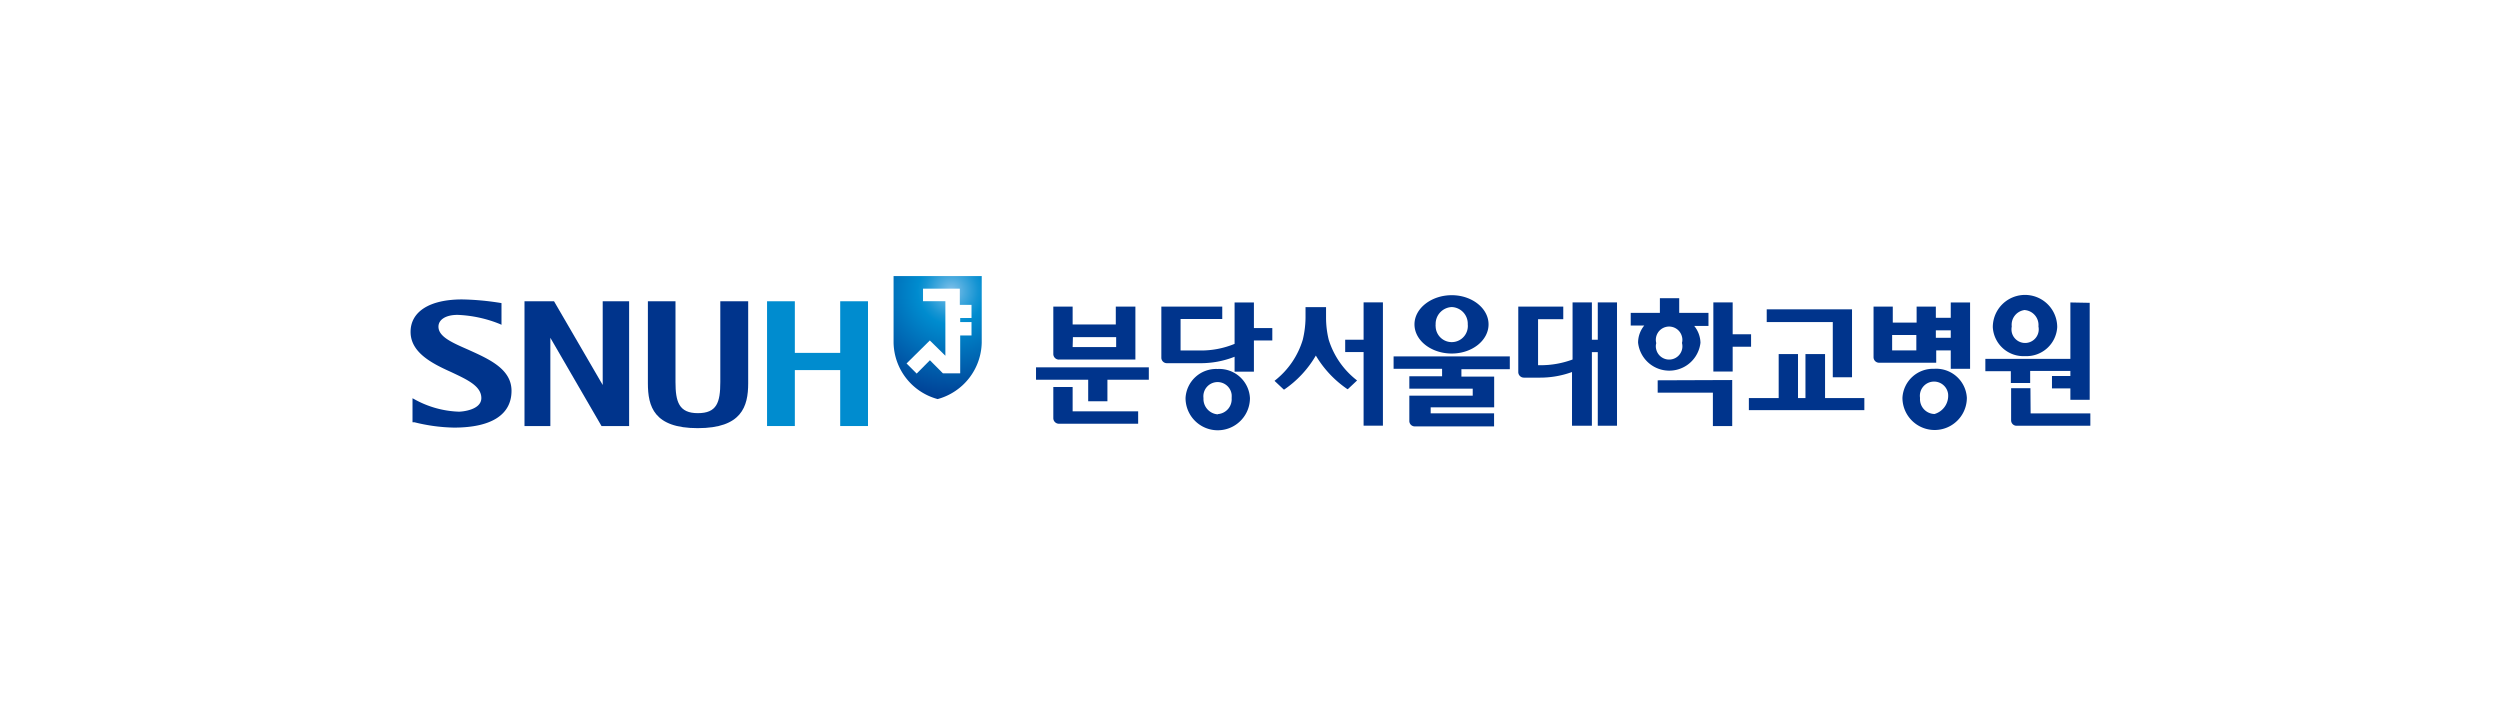 <svg xmlns="http://www.w3.org/2000/svg" xmlns:xlink="http://www.w3.org/1999/xlink" viewBox="0 0 271.69 76.5"><defs><style>.cls-1{fill:#fff;}.cls-2{fill:#00348c;}.cls-3{fill:url(#무제_그라디언트_2);}.cls-4{fill:#008ccf;}</style><radialGradient id="무제_그라디언트_2" cx="7858.82" cy="-78.64" r="59.01" gradientTransform="matrix(0.22, 0, 0, -0.22, -1625.54, 14.33)" gradientUnits="userSpaceOnUse"><stop offset="0" stop-color="#82c1ea"/><stop offset="0.11" stop-color="#49aade"/><stop offset="0.22" stop-color="#1594d3"/><stop offset="0.28" stop-color="#008ccf"/><stop offset="1" stop-color="#00348c"/></radialGradient></defs><g id="레이어_2" data-name="레이어 2"><g id="레이어_1-2" data-name="레이어 1"><rect class="cls-1" width="271.69" height="76.5"/><g id="레이어_2-2" data-name="레이어 2"><g id="Layer_1" data-name="Layer 1"><path class="cls-2" d="M112.59,39.92v1.35h5.67v2.34h2.09V41.27h4.5V39.92Z"/><path class="cls-2" d="M116.57,42.06h-2.1v3.4a.61.61,0,0,0,.61.59h8.61V44.7h-7.12Z"/><path class="cls-2" d="M132.32,40.1a3.33,3.33,0,0,0-3.48,3.16,3.5,3.5,0,0,0,7,0A3.34,3.34,0,0,0,132.32,40.1Zm0,4.93a1.68,1.68,0,0,1-1.53-1.77,1.54,1.54,0,0,1,3.06-.39,2.54,2.54,0,0,1,0,.39A1.62,1.62,0,0,1,132.38,45Z"/><path class="cls-2" d="M115.12,39.07h8.27V33.32h-2.13v1.94h-4.69V33.32h-2.1v5.17a.61.61,0,0,0,.63.59Zm1.48-2.43h4.7v1.08h-4.73Z"/><path class="cls-2" d="M136.27,32.87h-2.1v4.5a9.55,9.55,0,0,1-3.77.72h-2.1V34.67h4.53V33.32h-6.62V38.9a.6.6,0,0,0,.62.57h3.58a10,10,0,0,0,3.76-.7v1.62h2.1V37h2V35.65h-2Z"/><path class="cls-2" d="M212,32.87v1.67h-1.62V33.32h-2.09v1.74H205.7V33.32h-2.09v5.52a.6.6,0,0,0,.62.58h6.19V38.08H212v2h2.1V32.87Zm-3.74,5.21h-2.63V36.41h2.63ZM212,36.71h-1.62V35.9H212Z"/><path class="cls-2" d="M210.19,40.08a3.33,3.33,0,0,0-3.44,3.15,3.5,3.5,0,0,0,7,0A3.34,3.34,0,0,0,210.19,40.08Zm0,4.91a1.61,1.61,0,0,1-1.53-1.7v-.06a1.54,1.54,0,0,1,3.05-.44,2.06,2.06,0,0,1-1.47,2.2Z"/><path class="cls-2" d="M148.19,32.86v4.06h-2v1.34h2v8h2.1V32.86Z"/><path class="cls-2" d="M190.3,36.33h-2V32.86h-2.1v7.52h2.1v-2.7h2Z"/><path class="cls-2" d="M199.18,41h2.09V33.62H192V35h7.18Z"/><path class="cls-2" d="M198.34,38.48h-2.13v4.78h-.81V38.48h-2.1v4.78h-3.24v1.31h12.55V43.26h-4.27Z"/><path class="cls-2" d="M180.15,41.33v1.34h6V46.3h2.1v-5Z"/><path class="cls-2" d="M184.8,37.27a3,3,0,0,0-.68-1.85h1.55V34h-3.18V32.41h-2.1V34h-3.17v1.38h1.47a2.93,2.93,0,0,0-.67,1.86,3.41,3.41,0,0,0,6.78,0Zm-4.81,0a1.44,1.44,0,1,1,2.8-.68,1.31,1.31,0,0,1,0,.68A1.44,1.44,0,1,1,180,38,1.31,1.31,0,0,1,180,37.27Z"/><path class="cls-2" d="M144.4,36.92h0a10.07,10.07,0,0,1-.29-2.38V33.38h-2.23v1.16a10.63,10.63,0,0,1-.3,2.38,8.87,8.87,0,0,1-3,4.41l-.07.06,1,.94.06,0A11.4,11.4,0,0,0,143,38.64a11.5,11.5,0,0,0,3.43,3.65l.05,0,1-.94-.07-.06A8.92,8.92,0,0,1,144.4,36.92Z"/><path class="cls-2" d="M173.64,32.86v4.06H173V32.86h-2.1v6.21a9.93,9.93,0,0,1-3.54.62h-.21v-5h2.74V33.32H165v7.13a.61.61,0,0,0,.61.59h1.7a10.09,10.09,0,0,0,3.53-.61v5.84H173v-8h.64v8h2.09V32.86Z"/><path class="cls-2" d="M151.45,38.73v1.35h5.27v.81h-3.56v1.35h6.89V43h-6.89v2.76a.59.59,0,0,0,.61.58h8.6V44.92h-6.89v-.65h6.9V40.93h-3.56v-.81h5.26V38.73Z"/><path class="cls-2" d="M157.77,38.42c2.22,0,4-1.43,4-3.17s-1.8-3.17-4-3.17-4.05,1.42-4.05,3.17S155.54,38.42,157.77,38.42Zm0-5.05a1.81,1.81,0,0,1,1.74,1.88,1.75,1.75,0,1,1-3.49.23.88.88,0,0,1,0-.23A1.83,1.83,0,0,1,157.77,33.37Z"/><path class="cls-2" d="M225,32.87V39h-9.24v1.34h2.77v1.28h2.1V40.31H225v.55h-2v1.35h2v1.24h2.1V32.91Z"/><path class="cls-2" d="M220.66,42.19h-2.1v3.5a.59.59,0,0,0,.61.58h8V44.93h-6.49Z"/><path class="cls-2" d="M220.08,38.7a3.34,3.34,0,0,0,3.49-3.15,3.5,3.5,0,0,0-7,0A3.33,3.33,0,0,0,220.08,38.7Zm0-5a1.63,1.63,0,0,1,1.45,1.78v0a1.48,1.48,0,1,1-2.9.62,1.62,1.62,0,0,1,0-.62,1.61,1.61,0,0,1,1.42-1.79h0Z"/><path class="cls-3" d="M97.11,30h9.58v7.24a6.5,6.5,0,0,1-4.79,6.13,6.47,6.47,0,0,1-4.79-6.13Z"/><path class="cls-1" d="M99.62,40.6l1.44-1.45,1.41,1.42h1.88V36.46h1.23V35h-1.23v-.44h1.23V33.13h-1.27V31.37h-4v1.36h2.43v5.93L101.05,37,98.52,39.5Z"/><path class="cls-2" d="M81.2,32.74H78.28v8.77c0,2.24-.38,3.39-2.44,3.39s-2.43-1.24-2.43-3.39V32.74h-3v8.92c0,2.52.66,4.87,5.42,4.87s5.48-2.34,5.48-4.87V32.74Z"/><polygon class="cls-4" points="91.31 46.3 94.33 46.3 94.33 32.74 94.22 32.74 91.31 32.74 91.31 38.35 86.38 38.35 86.38 32.74 83.36 32.74 83.36 46.3 86.38 46.3 86.38 40.22 91.31 40.22 91.31 46.3"/><path class="cls-2" d="M65.5,32.74v9.1l-5.29-9.1H57V46.3h2.81V36.71l5.56,9.59h3V32.74Z"/><path class="cls-2" d="M50.88,38c-1.73-.76-3.23-1.4-3.23-2.5,0-.77.81-1.29,2.1-1.28a13.64,13.64,0,0,1,4.59,1l.16.08V32.94h0a29.11,29.11,0,0,0-4.28-.4c-3.51,0-5.6,1.31-5.6,3.53S46.9,39.48,49,40.42c1.71.81,3.31,1.51,3.31,2.84s-2.18,1.48-2.43,1.48A10.68,10.68,0,0,1,45,43.37l-.17-.09v2.61l.21,0a18.87,18.87,0,0,0,4.3.58c4.06,0,6.25-1.4,6.25-4C55.59,40.07,53.08,39,50.88,38Z"/></g></g></g></g></svg>